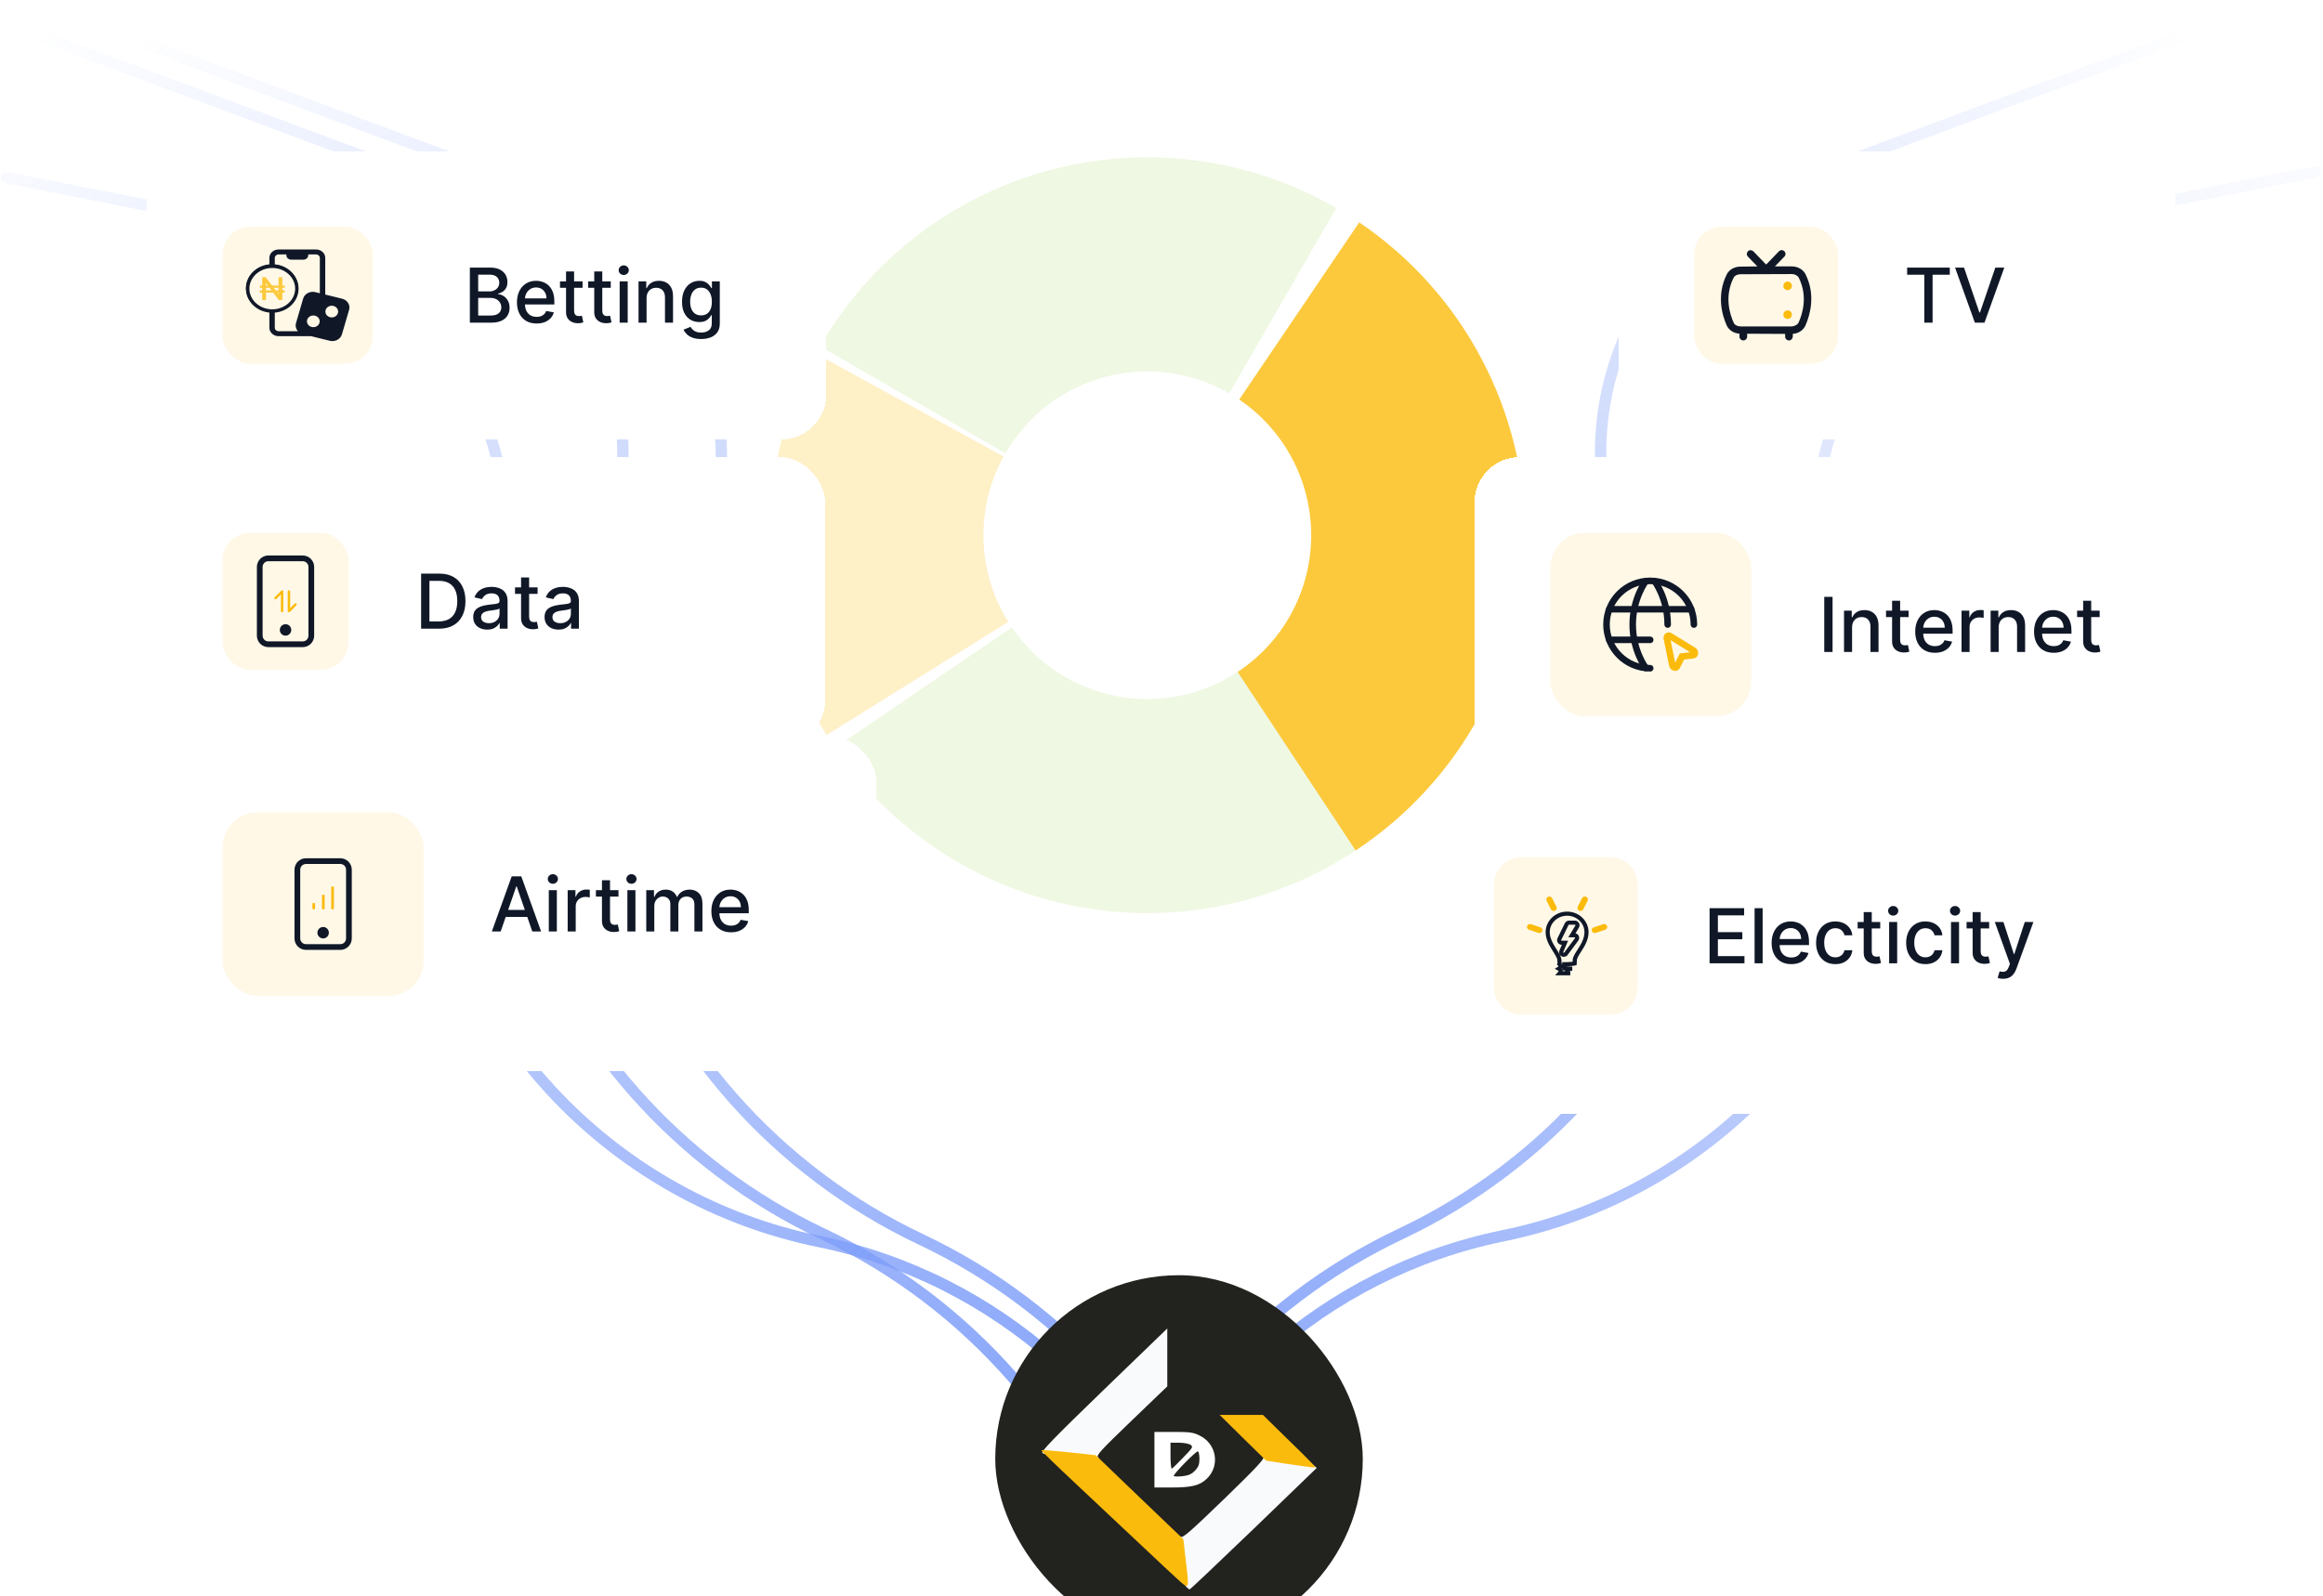 <svg width="678" height="466" viewBox="0 0 678 466" fill="none" xmlns="http://www.w3.org/2000/svg">
<path d="M241.241 214.589C230.888 197.977 225.143 178.908 224.594 159.342C224.046 139.775 228.713 120.415 238.118 103.249L292.909 133.267C288.831 140.711 286.807 149.106 287.045 157.591C287.283 166.075 289.774 174.344 294.263 181.548L241.241 214.589Z" fill="#FEF0C7"/>
<path d="M239.33 101.096C246.573 88.551 256.216 77.555 267.708 68.736C279.201 59.918 292.318 53.449 306.31 49.7C320.302 45.951 334.896 44.994 349.258 46.885C363.62 48.776 377.469 53.477 390.014 60.72L358.777 114.825C353.337 111.684 347.331 109.646 341.104 108.826C334.876 108.006 328.547 108.421 322.48 110.046C316.412 111.672 310.724 114.477 305.741 118.301C300.757 122.125 296.576 126.893 293.435 132.333L239.33 101.096Z" fill="#EFF8E2"/>
<path d="M396.933 247.437C384.958 255.588 371.495 261.301 357.312 264.249C343.13 267.198 328.505 267.324 314.274 264.62C300.042 261.917 286.483 256.437 274.369 248.493C262.256 240.549 251.825 230.297 243.674 218.322L295.319 183.167C298.854 188.359 303.377 192.805 308.63 196.25C313.882 199.694 319.762 202.071 325.933 203.243C332.105 204.415 338.446 204.361 344.596 203.082C350.746 201.804 356.585 199.326 361.777 195.792L396.933 247.437Z" fill="#EFF8E2"/>
<path d="M396.707 64.911C411.721 75.077 423.997 88.787 432.45 104.829C440.902 120.87 445.27 138.748 445.166 156.879C445.063 175.011 440.491 192.837 431.857 208.781C423.222 224.725 410.79 238.294 395.661 248.288L361.225 196.161C367.786 191.827 373.176 185.943 376.921 179.029C380.665 172.115 382.647 164.385 382.692 156.523C382.737 148.66 380.843 140.908 377.178 133.952C373.513 126.996 368.189 121.051 361.679 116.642L396.707 64.911Z" fill="#FCC93D"/>
<path d="M8.494 9.25L127.606 53.734C180.189 73.372 198.697 138.335 164.359 182.737L145.187 207.529C140.269 213.889 138.825 222.273 141.333 229.911L150.937 259.16C165.543 303.643 197.783 340.171 240.106 360.191V360.191C282.821 380.396 315.247 417.408 329.66 462.411L334.16 476.461" stroke="url(#paint0_linear_697_6983)" stroke-width="3.317" stroke-linecap="round"/>
<path d="M37.246 10.908L156.358 55.392C208.94 75.03 227.449 139.993 193.111 184.395L173.939 209.188C169.021 215.547 167.577 223.932 170.085 231.57L179.689 260.819C194.295 305.301 226.535 341.829 268.858 361.849V361.849C311.573 382.055 343.999 419.067 358.412 464.069L362.911 478.119" stroke="url(#paint1_linear_697_6983)" stroke-width="3.317" stroke-linecap="round"/>
<path d="M1.859 51.824L73.776 66.044C104.721 72.162 130.351 93.751 141.64 123.206V123.206C149.553 143.85 149.744 166.658 142.177 187.432L124.776 235.205C123.939 237.503 123.697 239.976 124.071 242.393V242.393C133.366 302.329 179.567 350.278 238.994 362.413V362.413C290.968 373.026 333.671 410.978 349.85 461.497L350.747 464.296" stroke="url(#paint2_linear_697_6983)" stroke-width="3.317" stroke-linecap="round"/>
<path d="M640.473 9.25L521.361 53.734C468.778 73.371 450.27 138.335 484.608 182.737L503.78 207.529C508.698 213.888 510.142 222.273 507.634 229.911L498.03 259.16C483.423 303.642 451.184 340.171 408.861 360.19V360.19C366.146 380.396 333.72 417.408 319.307 462.41L314.807 476.461" stroke="url(#paint3_linear_697_6983)" stroke-width="3.317" stroke-linecap="round"/>
<path d="M675.859 50.165L603.943 64.385C572.998 70.504 547.368 92.092 536.078 121.547V121.547C528.166 142.192 527.975 164.999 535.542 185.773L552.943 233.546C553.78 235.844 554.022 238.317 553.647 240.734V240.734C544.352 300.671 498.151 348.619 438.725 360.754V360.754C386.751 371.368 344.048 409.319 327.868 459.838L326.972 462.638" stroke="url(#paint4_linear_697_6983)" stroke-width="3.317" stroke-linecap="round"/>
<rect x="290.479" y="372.275" width="107.265" height="107.265" rx="53.633" fill="#22221F"/>
<path d="M346.131 463.141C345.615 462.555 345.146 460.617 344.677 456.74C343.786 449.393 343.739 447.95 344.63 448.627C345.193 449.077 347.445 447.094 357.296 437.583C366.538 428.613 369.165 425.818 368.742 425.367C368.133 424.601 367.898 424.601 375.638 425.728C380.564 426.494 382.487 426.945 383.238 427.621L384.317 428.523L365.928 446.283C355.795 456.019 347.398 463.998 347.21 463.998C347.069 463.998 346.6 463.637 346.131 463.141Z" fill="#F9FAFB"/>
<path d="M336.936 426.133V418.02H342.471C347.256 418.02 348.288 418.155 350.071 419.056C355.091 421.445 356.17 427.891 352.229 431.678C350.165 433.661 347.866 434.247 341.909 434.247H336.936V426.133ZM348.804 429.289C349.79 428.252 350.071 427.486 350.071 425.908C350.071 424.826 349.883 423.834 349.649 423.699C349.227 423.429 342.565 430.19 342.565 430.866C342.565 431.047 343.691 431.092 345.052 430.956C346.975 430.731 347.772 430.37 348.804 429.289ZM345.333 425.502C348.148 422.617 348.288 422.347 347.491 421.806C347.022 421.445 345.474 421.175 344.113 421.175H341.627V425.051C341.627 427.17 341.815 428.838 342.002 428.748C342.19 428.703 343.691 427.215 345.333 425.502Z" fill="white"/>
<path d="M310.432 425.367C307.336 425.006 304.521 424.465 304.239 424.195C303.77 423.744 307.57 419.823 322.16 405.714L340.69 387.818V396.248V404.722L330.275 414.729C321.268 423.384 319.955 424.826 320.471 425.412C321.034 426.043 320.799 426.133 318.594 426.088C317.187 426.043 313.528 425.728 310.432 425.367Z" fill="#F9FAFB"/>
<path d="M344.442 461.698C343.269 460.662 338.109 455.839 332.948 450.97C327.788 446.102 319.11 437.943 313.621 432.805C308.179 427.711 303.77 423.429 303.91 423.339C304.004 423.248 307.616 423.519 311.932 423.97L319.813 424.826L332.573 437.087L345.38 449.348L346.084 455.568C347.116 463.907 347.069 463.997 344.442 461.698Z" fill="#FBBB0C"/>
<path d="M375.638 427.35L369.54 426.404L362.738 419.733L355.982 413.061H362.315H368.601L375.169 419.507C378.828 423.023 382.253 426.449 382.909 427.17L383.988 428.387L382.862 428.342C382.253 428.297 379.016 427.846 375.638 427.35Z" fill="#FBBB0C"/>
<g style="mix-blend-mode:hard-light">
<g filter="url(#filter0_d_697_6983)">
<rect x="42.859" y="38.554" width="198.344" height="84.233" rx="13.27" fill="white" shape-rendering="crispEdges"/>
<rect x="64.976" y="60.671" width="43.828" height="40" rx="8" fill="#FFF8E7"/>
<path d="M101.599 82.907C101.211 82.292 100.586 81.852 99.837 81.668L94.931 80.463V69.759C94.931 68.401 93.725 67.296 92.243 67.296H89.181H89.179H84.373H84.371H81.31C79.828 67.296 78.622 68.401 78.622 69.759V71.642C74.789 72.006 71.79 74.983 71.79 78.59C71.79 82.197 74.789 85.174 78.622 85.538V90.145C78.622 91.504 79.828 92.609 81.31 92.609H90.764L96.244 93.954C96.494 94.016 96.748 94.046 97 94.046C97.503 94.046 97.999 93.925 98.447 93.688C99.118 93.333 99.598 92.76 99.799 92.073L101.889 84.925C102.089 84.239 101.986 83.522 101.599 82.907ZM97.761 86.906C96.872 87.376 95.735 87.097 95.221 86.282C94.708 85.466 95.013 84.424 95.902 83.954C96.791 83.483 97.929 83.762 98.442 84.577C98.956 85.393 98.651 86.435 97.761 86.906ZM92.378 89.754C91.489 90.225 90.351 89.945 89.838 89.13C89.324 88.315 89.629 87.273 90.518 86.802C91.408 86.331 92.545 86.611 93.059 87.426C93.572 88.241 93.267 89.283 92.378 89.754ZM77.334 80.622C77.153 80.258 77.329 79.828 77.726 79.663C78.039 79.532 78.397 79.604 78.622 79.818C78.683 79.876 78.735 79.945 78.774 80.022C78.875 80.226 79.132 80.362 79.412 80.362C79.789 80.362 80.096 80.128 80.096 79.839C80.096 79.457 79.35 79.317 79.266 79.302C79.036 79.262 78.82 79.205 78.622 79.132C77.709 78.797 77.149 78.137 77.149 77.342C77.149 76.496 77.762 75.773 78.622 75.493V75.017C78.622 74.618 78.976 74.293 79.412 74.293C79.849 74.293 80.203 74.618 80.203 75.017V75.493C80.771 75.677 81.242 76.056 81.492 76.559C81.672 76.923 81.497 77.352 81.099 77.518C80.786 77.649 80.428 77.577 80.203 77.362C80.142 77.304 80.091 77.236 80.052 77.159C79.951 76.955 79.694 76.819 79.412 76.819C79.036 76.819 78.73 77.053 78.73 77.342C78.73 77.723 79.475 77.864 79.56 77.879C79.789 77.919 80.004 77.975 80.203 78.049C81.116 78.383 81.677 79.044 81.677 79.839C81.677 80.684 81.063 81.408 80.203 81.688V82.163C80.203 82.563 79.85 82.888 79.412 82.888C78.975 82.888 78.622 82.563 78.622 82.163V81.688C78.054 81.503 77.583 81.125 77.334 80.622ZM80.203 90.146V85.538C84.036 85.175 87.035 82.198 87.035 78.591C87.035 74.983 84.036 72.006 80.203 71.643V69.76C80.203 69.201 80.7 68.746 81.31 68.746H83.583V68.971C83.583 69.691 84.221 70.275 85.006 70.275H88.546C89.331 70.275 89.969 69.691 89.969 68.971V68.746H92.242C92.853 68.746 93.349 69.201 93.349 69.76V80.076L92.035 79.753C91.286 79.57 90.504 79.664 89.833 80.019C89.162 80.374 88.681 80.947 88.48 81.634L86.391 88.782C86.19 89.468 86.293 90.185 86.68 90.8C86.761 90.928 86.852 91.049 86.953 91.16H81.309C80.699 91.16 80.203 90.705 80.203 90.146Z" fill="#101828"/>
<path d="M79.467 72.205C83.473 72.205 86.644 75.17 86.644 78.737C86.644 82.303 83.473 85.268 79.467 85.268C75.461 85.268 72.29 82.303 72.29 78.737C72.29 75.17 75.461 72.205 79.467 72.205Z" fill="#FFF8E7" stroke="#101828"/>
<path d="M83.094 77.838V78.489H75.84V77.838H83.094ZM83.094 79.245V79.896H75.84V79.245H83.094ZM82.408 75.402V82.072H81.394L77.693 77.18H77.629V82.072H76.526V75.402H77.547L81.249 80.3H81.316V75.402H82.408Z" fill="#FCC93D"/>
<path d="M137.137 88.671V72.586H143.027C144.169 72.586 145.114 72.775 145.863 73.152C146.611 73.523 147.172 74.029 147.543 74.668C147.915 75.301 148.101 76.016 148.101 76.812C148.101 77.482 147.978 78.047 147.732 78.508C147.486 78.963 147.156 79.33 146.742 79.608C146.334 79.88 145.884 80.079 145.391 80.204V80.362C145.926 80.388 146.447 80.561 146.954 80.88C147.468 81.194 147.892 81.642 148.227 82.223C148.562 82.804 148.729 83.511 148.729 84.343C148.729 85.165 148.536 85.904 148.148 86.558C147.766 87.207 147.174 87.723 146.373 88.105C145.572 88.482 144.549 88.671 143.302 88.671H137.137ZM139.564 86.59H143.067C144.229 86.59 145.062 86.365 145.564 85.914C146.067 85.464 146.318 84.901 146.318 84.226C146.318 83.718 146.19 83.252 145.933 82.828C145.677 82.403 145.31 82.066 144.834 81.814C144.363 81.563 143.802 81.438 143.153 81.438H139.564V86.59ZM139.564 79.545H142.815C143.36 79.545 143.85 79.44 144.284 79.231C144.724 79.021 145.072 78.728 145.329 78.351C145.59 77.969 145.721 77.518 145.721 77C145.721 76.335 145.488 75.778 145.022 75.327C144.556 74.877 143.842 74.652 142.878 74.652H139.564V79.545ZM156.619 88.914C155.43 88.914 154.406 88.66 153.548 88.153C152.694 87.639 152.035 86.919 151.569 85.993C151.108 85.061 150.877 83.969 150.877 82.718C150.877 81.482 151.108 80.393 151.569 79.451C152.035 78.508 152.684 77.772 153.516 77.243C154.354 76.715 155.333 76.45 156.454 76.45C157.134 76.45 157.794 76.563 158.433 76.788C159.072 77.013 159.645 77.367 160.153 77.848C160.661 78.33 161.061 78.956 161.354 79.725C161.648 80.49 161.794 81.419 161.794 82.513V83.346H152.205V81.587H159.493C159.493 80.969 159.367 80.422 159.116 79.945C158.865 79.463 158.511 79.084 158.056 78.806C157.606 78.529 157.077 78.39 156.469 78.39C155.81 78.39 155.234 78.552 154.742 78.877C154.255 79.197 153.878 79.615 153.611 80.134C153.349 80.647 153.218 81.204 153.218 81.807V83.181C153.218 83.987 153.359 84.673 153.642 85.239C153.93 85.804 154.33 86.236 154.844 86.535C155.357 86.828 155.956 86.975 156.642 86.975C157.087 86.975 157.493 86.912 157.86 86.786C158.226 86.655 158.543 86.461 158.81 86.205C159.077 85.948 159.281 85.632 159.422 85.254L161.645 85.655C161.467 86.309 161.148 86.883 160.687 87.375C160.231 87.862 159.658 88.242 158.967 88.514C158.281 88.781 157.498 88.914 156.619 88.914ZM170.031 76.607V78.492H163.442V76.607H170.031ZM165.209 73.717H167.557V85.129C167.557 85.584 167.625 85.927 167.761 86.158C167.897 86.383 168.073 86.537 168.287 86.621C168.507 86.7 168.746 86.739 169.002 86.739C169.191 86.739 169.356 86.726 169.497 86.7C169.638 86.673 169.748 86.653 169.827 86.637L170.251 88.577C170.115 88.629 169.921 88.681 169.67 88.734C169.418 88.791 169.104 88.823 168.727 88.828C168.109 88.838 167.534 88.728 166.999 88.498C166.465 88.268 166.033 87.912 165.704 87.43C165.374 86.948 165.209 86.344 165.209 85.616V73.717ZM178.26 76.607V78.492H171.671V76.607H178.26ZM173.438 73.717H175.786V85.129C175.786 85.584 175.854 85.927 175.99 86.158C176.126 86.383 176.302 86.537 176.516 86.621C176.736 86.7 176.975 86.739 177.231 86.739C177.42 86.739 177.584 86.726 177.726 86.7C177.867 86.673 177.977 86.653 178.056 86.637L178.48 88.577C178.344 88.629 178.15 88.681 177.899 88.734C177.647 88.791 177.333 88.823 176.956 88.828C176.338 88.838 175.762 88.728 175.228 88.498C174.694 88.268 174.262 87.912 173.932 87.43C173.603 86.948 173.438 86.344 173.438 85.616V73.717ZM180.858 88.671V76.607H183.206V88.671H180.858ZM182.044 74.746C181.635 74.746 181.284 74.61 180.991 74.338C180.703 74.06 180.559 73.73 180.559 73.348C180.559 72.96 180.703 72.631 180.991 72.358C181.284 72.081 181.635 71.942 182.044 71.942C182.452 71.942 182.8 72.081 183.088 72.358C183.381 72.631 183.528 72.96 183.528 73.348C183.528 73.73 183.381 74.06 183.088 74.338C182.8 74.61 182.452 74.746 182.044 74.746ZM188.713 81.508V88.671H186.365V76.607H188.619V78.571H188.768C189.046 77.932 189.48 77.419 190.072 77.031C190.669 76.644 191.42 76.45 192.326 76.45C193.148 76.45 193.868 76.623 194.486 76.969C195.104 77.309 195.583 77.817 195.923 78.492C196.264 79.168 196.434 80.003 196.434 80.998V88.671H194.085V81.28C194.085 80.406 193.858 79.723 193.402 79.231C192.947 78.733 192.321 78.484 191.525 78.484C190.981 78.484 190.496 78.602 190.072 78.838C189.653 79.073 189.321 79.419 189.075 79.875C188.834 80.325 188.713 80.869 188.713 81.508ZM204.641 93.446C203.683 93.446 202.858 93.32 202.167 93.069C201.481 92.818 200.921 92.485 200.486 92.072C200.052 91.658 199.727 91.205 199.512 90.713L201.531 89.88C201.672 90.111 201.861 90.354 202.096 90.611C202.337 90.873 202.662 91.095 203.07 91.278C203.484 91.462 204.015 91.553 204.665 91.553C205.555 91.553 206.29 91.336 206.872 90.901C207.453 90.472 207.743 89.786 207.743 88.844V86.472H207.594C207.453 86.728 207.249 87.014 206.982 87.328C206.72 87.642 206.358 87.914 205.898 88.145C205.437 88.375 204.837 88.49 204.099 88.49C203.146 88.49 202.288 88.268 201.523 87.823C200.764 87.372 200.162 86.71 199.717 85.836C199.277 84.956 199.057 83.875 199.057 82.592C199.057 81.309 199.274 80.21 199.709 79.293C200.149 78.377 200.751 77.675 201.515 77.189C202.28 76.696 203.146 76.45 204.115 76.45C204.864 76.45 205.468 76.576 205.929 76.827C206.39 77.073 206.749 77.361 207.005 77.691C207.267 78.021 207.468 78.312 207.61 78.563H207.783V76.607H210.084V88.938C210.084 89.975 209.843 90.826 209.361 91.49C208.88 92.155 208.228 92.648 207.406 92.967C206.589 93.286 205.667 93.446 204.641 93.446ZM204.618 86.543C205.293 86.543 205.864 86.385 206.33 86.071C206.801 85.752 207.157 85.296 207.398 84.705C207.644 84.108 207.767 83.393 207.767 82.561C207.767 81.749 207.646 81.034 207.406 80.416C207.165 79.799 206.811 79.317 206.345 78.971C205.879 78.621 205.303 78.445 204.618 78.445C203.911 78.445 203.322 78.628 202.85 78.995C202.379 79.356 202.023 79.848 201.782 80.472C201.547 81.094 201.429 81.791 201.429 82.561C201.429 83.351 201.549 84.045 201.79 84.642C202.031 85.239 202.387 85.705 202.858 86.04C203.335 86.375 203.921 86.543 204.618 86.543Z" fill="#101828"/>
</g>
<g filter="url(#filter1_d_697_6983)">
<rect x="42.859" y="126.787" width="198" height="84.233" rx="13.27" fill="white" shape-rendering="crispEdges"/>
<rect x="64.976" y="148.904" width="36.719" height="40" rx="8" fill="#FFF8E7"/>
<path d="M88.351 157.2C88.795 157.2 89.22 157.376 89.534 157.69C89.847 158.003 90.023 158.429 90.023 158.872V178.935C90.023 179.379 89.847 179.804 89.534 180.117C89.22 180.431 88.795 180.607 88.351 180.607H78.32C77.876 180.607 77.451 180.431 77.138 180.117C76.824 179.804 76.648 179.379 76.648 178.935V158.872C76.648 158.429 76.824 158.003 77.138 157.69C77.451 157.376 77.876 157.2 78.32 157.2H88.351ZM78.32 155.528C77.433 155.528 76.582 155.88 75.955 156.507C75.328 157.135 74.976 157.985 74.976 158.872V178.935C74.976 179.822 75.328 180.672 75.955 181.3C76.582 181.927 77.433 182.279 78.32 182.279H88.351C89.238 182.279 90.089 181.927 90.716 181.3C91.343 180.672 91.695 179.822 91.695 178.935V158.872C91.695 157.985 91.343 157.135 90.716 156.507C90.089 155.88 89.238 155.528 88.351 155.528H78.32Z" fill="#101828"/>
<path d="M83.335 178.935C83.779 178.935 84.204 178.759 84.518 178.445C84.831 178.132 85.007 177.707 85.007 177.263C85.007 176.82 84.831 176.395 84.518 176.081C84.204 175.767 83.779 175.591 83.335 175.591C82.892 175.591 82.467 175.767 82.153 176.081C81.84 176.395 81.664 176.82 81.664 177.263C81.664 177.707 81.84 178.132 82.153 178.445C82.467 178.759 82.892 178.935 83.335 178.935Z" fill="#101828"/>
<path d="M84.336 166.056V171.751L86.253 169.833" stroke="#FBBB0C" stroke-width="0.7" stroke-linecap="round" stroke-linejoin="round"/>
<path d="M82.335 171.751V166.056L80.418 167.974" stroke="#FBBB0C" stroke-width="0.7" stroke-linecap="round" stroke-linejoin="round"/>
<path d="M128.116 176.904H122.909V160.819H128.281C129.857 160.819 131.211 161.141 132.342 161.785C133.473 162.424 134.339 163.343 134.941 164.542C135.549 165.735 135.852 167.167 135.852 168.838C135.852 170.513 135.546 171.953 134.933 173.157C134.326 174.362 133.446 175.288 132.294 175.938C131.143 176.582 129.75 176.904 128.116 176.904ZM125.336 174.783H127.983C129.208 174.783 130.226 174.553 131.038 174.092C131.849 173.626 132.457 172.953 132.86 172.073C133.263 171.189 133.465 170.11 133.465 168.838C133.465 167.576 133.263 166.505 132.86 165.625C132.462 164.746 131.868 164.078 131.077 163.623C130.286 163.167 129.305 162.939 128.132 162.939H125.336V174.783ZM142.192 177.171C141.428 177.171 140.737 177.029 140.119 176.746C139.501 176.459 139.011 176.042 138.65 175.498C138.294 174.953 138.116 174.286 138.116 173.495C138.116 172.814 138.247 172.254 138.509 171.814C138.771 171.374 139.124 171.026 139.569 170.77C140.014 170.513 140.512 170.319 141.061 170.189C141.611 170.058 142.171 169.958 142.742 169.89C143.465 169.806 144.051 169.738 144.501 169.686C144.952 169.628 145.279 169.537 145.483 169.411C145.687 169.285 145.789 169.081 145.789 168.798V168.743C145.789 168.057 145.596 167.526 145.208 167.149C144.826 166.772 144.255 166.584 143.496 166.584C142.705 166.584 142.082 166.759 141.627 167.11C141.177 167.455 140.865 167.84 140.692 168.264L138.485 167.762C138.747 167.029 139.129 166.437 139.632 165.987C140.14 165.531 140.724 165.201 141.383 164.997C142.043 164.788 142.737 164.683 143.465 164.683C143.946 164.683 144.457 164.741 144.996 164.856C145.541 164.966 146.049 165.17 146.52 165.468C146.996 165.767 147.386 166.194 147.69 166.749C147.994 167.298 148.146 168.013 148.146 168.893V176.904H145.852V175.254H145.758C145.606 175.558 145.378 175.856 145.075 176.15C144.771 176.443 144.381 176.686 143.904 176.88C143.428 177.074 142.857 177.171 142.192 177.171ZM142.703 175.286C143.352 175.286 143.907 175.157 144.368 174.901C144.834 174.644 145.187 174.309 145.428 173.896C145.674 173.477 145.797 173.029 145.797 172.553V170.997C145.713 171.081 145.551 171.16 145.31 171.233C145.075 171.301 144.805 171.361 144.501 171.414C144.198 171.461 143.902 171.505 143.614 171.547C143.326 171.584 143.085 171.615 142.891 171.641C142.436 171.699 142.019 171.796 141.643 171.932C141.271 172.068 140.972 172.265 140.747 172.521C140.527 172.772 140.417 173.108 140.417 173.526C140.417 174.108 140.632 174.547 141.061 174.846C141.491 175.139 142.038 175.286 142.703 175.286ZM156.905 164.84V166.725H150.315V164.84H156.905ZM152.082 161.95H154.431V173.361C154.431 173.817 154.499 174.16 154.635 174.39C154.771 174.615 154.946 174.77 155.161 174.854C155.381 174.932 155.619 174.972 155.876 174.972C156.064 174.972 156.229 174.958 156.37 174.932C156.512 174.906 156.622 174.885 156.7 174.869L157.124 176.809C156.988 176.862 156.795 176.914 156.543 176.966C156.292 177.024 155.978 177.055 155.601 177.061C154.983 177.071 154.407 176.961 153.873 176.731C153.339 176.5 152.907 176.144 152.577 175.663C152.247 175.181 152.082 174.576 152.082 173.848V161.95ZM163.013 177.171C162.248 177.171 161.557 177.029 160.939 176.746C160.322 176.459 159.832 176.042 159.471 175.498C159.115 174.953 158.937 174.286 158.937 173.495C158.937 172.814 159.068 172.254 159.329 171.814C159.591 171.374 159.945 171.026 160.39 170.77C160.835 170.513 161.332 170.319 161.882 170.189C162.432 170.058 162.992 169.958 163.563 169.89C164.285 169.806 164.872 169.738 165.322 169.686C165.772 169.628 166.099 169.537 166.304 169.411C166.508 169.285 166.61 169.081 166.61 168.798V168.743C166.61 168.057 166.416 167.526 166.029 167.149C165.647 166.772 165.076 166.584 164.317 166.584C163.526 166.584 162.903 166.759 162.447 167.11C161.997 167.455 161.686 167.84 161.513 168.264L159.306 167.762C159.568 167.029 159.95 166.437 160.453 165.987C160.96 165.531 161.544 165.201 162.204 164.997C162.864 164.788 163.557 164.683 164.285 164.683C164.767 164.683 165.277 164.741 165.817 164.856C166.361 164.966 166.869 165.17 167.34 165.468C167.817 165.767 168.207 166.194 168.511 166.749C168.814 167.298 168.966 168.013 168.966 168.893V176.904H166.673V175.254H166.579C166.427 175.558 166.199 175.856 165.895 176.15C165.592 176.443 165.201 176.686 164.725 176.88C164.249 177.074 163.678 177.171 163.013 177.171ZM163.523 175.286C164.173 175.286 164.728 175.157 165.188 174.901C165.654 174.644 166.008 174.309 166.249 173.896C166.495 173.477 166.618 173.029 166.618 172.553V170.997C166.534 171.081 166.372 171.16 166.131 171.233C165.895 171.301 165.626 171.361 165.322 171.414C165.018 171.461 164.722 171.505 164.434 171.547C164.146 171.584 163.906 171.615 163.712 171.641C163.256 171.699 162.84 171.796 162.463 171.932C162.091 172.068 161.793 172.265 161.568 172.521C161.348 172.772 161.238 173.108 161.238 173.526C161.238 174.108 161.453 174.547 161.882 174.846C162.311 175.139 162.858 175.286 163.523 175.286Z" fill="#101828"/>
</g>
<g filter="url(#filter2_d_697_6983)">
<rect x="42.859" y="215.021" width="213" height="97.807" rx="13.27" fill="white" shape-rendering="crispEdges"/>
<rect x="64.976" y="237.137" width="58.676" height="53.574" rx="10.204" fill="#FFF8E7"/>
<rect x="73.314" y="243.924" width="42" height="40" rx="8" fill="#FFF8E7"/>
<path d="M99.33 252.221C99.773 252.221 100.198 252.397 100.512 252.71C100.825 253.024 101.001 253.449 101.001 253.892V273.956C101.001 274.399 100.825 274.824 100.512 275.138C100.198 275.451 99.773 275.628 99.33 275.628H89.298C88.855 275.628 88.429 275.451 88.116 275.138C87.802 274.824 87.626 274.399 87.626 273.956V253.892C87.626 253.449 87.802 253.024 88.116 252.71C88.429 252.397 88.855 252.221 89.298 252.221H99.33ZM89.298 250.549C88.411 250.549 87.561 250.901 86.933 251.528C86.306 252.155 85.954 253.006 85.954 253.892V273.956C85.954 274.842 86.306 275.693 86.933 276.32C87.561 276.947 88.411 277.299 89.298 277.299H99.33C100.216 277.299 101.067 276.947 101.694 276.32C102.321 275.693 102.673 274.842 102.673 273.956V253.892C102.673 253.006 102.321 252.155 101.694 251.528C101.067 250.901 100.216 250.549 99.33 250.549H89.298Z" fill="#101828"/>
<path d="M94.314 273.956C94.757 273.956 95.183 273.78 95.496 273.466C95.81 273.152 95.986 272.727 95.986 272.284C95.986 271.84 95.81 271.415 95.496 271.102C95.183 270.788 94.757 270.612 94.314 270.612C93.87 270.612 93.445 270.788 93.132 271.102C92.818 271.415 92.642 271.84 92.642 272.284C92.642 272.727 92.818 273.152 93.132 273.466C93.445 273.78 93.87 273.956 94.314 273.956Z" fill="#101828"/>
<path d="M91.565 265.503C91.456 265.503 91.364 265.465 91.288 265.389C91.212 265.314 91.174 265.222 91.174 265.113V263.962C91.174 263.854 91.212 263.761 91.288 263.686C91.364 263.609 91.456 263.571 91.565 263.571C91.674 263.571 91.766 263.609 91.841 263.685C91.917 263.761 91.955 263.853 91.955 263.962V265.113C91.955 265.221 91.917 265.314 91.841 265.39C91.765 265.466 91.673 265.503 91.565 265.503ZM94.369 265.503C94.261 265.503 94.169 265.465 94.093 265.389C94.017 265.313 93.979 265.221 93.979 265.113V261.547C93.979 261.438 94.017 261.346 94.093 261.271C94.169 261.195 94.261 261.157 94.369 261.157C94.478 261.157 94.57 261.195 94.646 261.271C94.721 261.347 94.759 261.439 94.759 261.547V265.113C94.759 265.221 94.721 265.314 94.645 265.39C94.57 265.465 94.478 265.503 94.369 265.503ZM97.062 265.503C96.954 265.503 96.862 265.465 96.786 265.389C96.71 265.313 96.672 265.221 96.672 265.113V259.132C96.672 259.024 96.71 258.932 96.786 258.856C96.862 258.78 96.954 258.742 97.062 258.742C97.17 258.742 97.263 258.78 97.339 258.856C97.415 258.932 97.452 259.024 97.452 259.132V265.113C97.452 265.221 97.414 265.314 97.338 265.39C97.263 265.465 97.171 265.503 97.062 265.503Z" fill="#FBBB0C"/>
<path d="M146.128 271.924H143.552L149.341 255.839H152.144L157.933 271.924H155.357L150.809 258.761H150.684L146.128 271.924ZM146.56 265.625H154.917V267.667H146.56V265.625ZM160.175 271.924V259.861H162.523V271.924H160.175ZM161.361 257.999C160.952 257.999 160.602 257.863 160.308 257.591C160.02 257.313 159.876 256.983 159.876 256.601C159.876 256.214 160.02 255.884 160.308 255.612C160.602 255.334 160.952 255.195 161.361 255.195C161.769 255.195 162.117 255.334 162.405 255.612C162.699 255.884 162.845 256.214 162.845 256.601C162.845 256.983 162.699 257.313 162.405 257.591C162.117 257.863 161.769 257.999 161.361 257.999ZM165.682 271.924V259.861H167.952V261.777H168.078C168.298 261.128 168.685 260.617 169.24 260.245C169.801 259.868 170.434 259.68 171.141 259.68C171.288 259.68 171.46 259.685 171.659 259.696C171.863 259.706 172.023 259.719 172.138 259.735V261.981C172.044 261.955 171.877 261.926 171.636 261.895C171.395 261.858 171.154 261.84 170.913 261.84C170.358 261.84 169.863 261.958 169.429 262.193C168.999 262.424 168.659 262.746 168.408 263.159C168.156 263.568 168.031 264.034 168.031 264.557V271.924H165.682ZM180.514 259.861V261.745H173.925V259.861H180.514ZM175.692 256.97H178.041V268.382C178.041 268.838 178.109 269.18 178.245 269.411C178.381 269.636 178.556 269.79 178.771 269.874C178.991 269.953 179.229 269.992 179.486 269.992C179.674 269.992 179.839 269.979 179.98 269.953C180.122 269.927 180.232 269.906 180.31 269.89L180.734 271.83C180.598 271.882 180.405 271.935 180.153 271.987C179.902 272.044 179.588 272.076 179.211 272.081C178.593 272.092 178.017 271.982 177.483 271.751C176.949 271.521 176.517 271.165 176.187 270.683C175.857 270.201 175.692 269.597 175.692 268.869V256.97ZM183.112 271.924V259.861H185.46V271.924H183.112ZM184.298 257.999C183.89 257.999 183.539 257.863 183.246 257.591C182.958 257.313 182.814 256.983 182.814 256.601C182.814 256.214 182.958 255.884 183.246 255.612C183.539 255.334 183.89 255.195 184.298 255.195C184.706 255.195 185.055 255.334 185.343 255.612C185.636 255.884 185.782 256.214 185.782 256.601C185.782 256.983 185.636 257.313 185.343 257.591C185.055 257.863 184.706 257.999 184.298 257.999ZM188.62 271.924V259.861H190.874V261.824H191.023C191.274 261.159 191.685 260.641 192.256 260.269C192.827 259.892 193.51 259.703 194.306 259.703C195.112 259.703 195.788 259.892 196.332 260.269C196.882 260.646 197.288 261.164 197.55 261.824H197.675C197.963 261.18 198.421 260.667 199.05 260.285C199.678 259.897 200.427 259.703 201.296 259.703C202.39 259.703 203.283 260.046 203.974 260.732C204.67 261.418 205.019 262.452 205.019 263.835V271.924H202.67V264.054C202.67 263.238 202.448 262.646 202.003 262.28C201.558 261.913 201.026 261.73 200.408 261.73C199.644 261.73 199.05 261.965 198.626 262.437C198.201 262.903 197.989 263.502 197.989 264.235V271.924H195.649V263.905C195.649 263.251 195.445 262.725 195.036 262.327C194.628 261.929 194.096 261.73 193.442 261.73C192.997 261.73 192.586 261.848 192.209 262.083C191.837 262.314 191.536 262.636 191.306 263.049C191.081 263.463 190.968 263.942 190.968 264.486V271.924H188.62ZM213.365 272.168C212.177 272.168 211.153 271.914 210.294 271.406C209.441 270.893 208.781 270.173 208.315 269.246C207.854 268.314 207.624 267.222 207.624 265.971C207.624 264.735 207.854 263.646 208.315 262.704C208.781 261.761 209.43 261.026 210.263 260.497C211.101 259.968 212.08 259.703 213.2 259.703C213.881 259.703 214.541 259.816 215.18 260.041C215.818 260.266 216.392 260.62 216.899 261.101C217.407 261.583 217.808 262.209 218.101 262.979C218.394 263.743 218.541 264.672 218.541 265.767V266.599H208.951V264.84H216.24C216.24 264.222 216.114 263.675 215.863 263.198C215.611 262.717 215.258 262.337 214.803 262.06C214.352 261.782 213.823 261.643 213.216 261.643C212.556 261.643 211.98 261.806 211.488 262.13C211.001 262.45 210.624 262.869 210.357 263.387C210.095 263.9 209.965 264.458 209.965 265.06V266.434C209.965 267.241 210.106 267.926 210.389 268.492C210.677 269.057 211.077 269.489 211.59 269.788C212.103 270.081 212.703 270.228 213.389 270.228C213.834 270.228 214.24 270.165 214.606 270.039C214.973 269.908 215.289 269.715 215.556 269.458C215.824 269.201 216.028 268.885 216.169 268.508L218.392 268.908C218.214 269.563 217.894 270.136 217.434 270.628C216.978 271.115 216.405 271.495 215.714 271.767C215.028 272.034 214.245 272.168 213.365 272.168Z" fill="#101828"/>
</g>
<g filter="url(#filter3_d_697_6983)">
<rect x="472.348" y="38.554" width="162.556" height="84.233" rx="13.27" fill="white" shape-rendering="crispEdges"/>
<rect x="494.464" y="60.671" width="42" height="40" rx="8" fill="#FFF8E7"/>
<path d="M526.949 74.479C526.222 73.134 524.71 72.24 522.971 72.24H518.031L520.792 69.388C521.238 68.941 521.238 68.268 520.792 67.822C520.345 67.375 519.672 67.375 519.225 67.822L515.474 71.707L511.723 67.822C511.276 67.429 510.603 67.375 510.156 67.822C509.764 68.268 509.71 68.941 510.156 69.388L512.912 72.246L507.971 72.3C506.233 72.3 504.667 73.193 503.994 74.538C500.915 80.696 502.648 86.578 503.994 89.544C504.624 90.857 506.039 91.772 507.691 91.885V92.736C507.691 93.349 508.197 93.855 508.811 93.855C509.424 93.855 509.93 93.349 509.93 92.736V91.896L521.018 91.95V92.736C521.018 93.349 521.524 93.855 522.137 93.855C522.751 93.855 523.203 93.349 523.257 92.736V91.939C524.855 91.831 526.271 90.954 526.954 89.485C528.24 86.519 530.027 80.642 526.949 74.479ZM524.936 88.645C524.656 89.259 523.687 89.765 522.788 89.765H508.025C507.132 89.765 506.287 89.372 506.007 88.699C504.834 86.121 503.262 80.97 505.953 75.599C506.287 74.926 507.072 74.533 507.971 74.533L522.977 74.479C523.87 74.479 524.656 74.926 524.995 75.545C527.675 80.922 526.109 86.073 524.936 88.645Z" fill="#101828"/>
<path d="M521.744 79.173C522.434 79.173 522.993 78.614 522.993 77.924C522.993 77.234 522.434 76.675 521.744 76.675C521.054 76.675 520.495 77.234 520.495 77.924C520.495 78.614 521.054 79.173 521.744 79.173Z" fill="#FBBB0C"/>
<path d="M521.744 87.574C522.434 87.574 522.993 87.015 522.993 86.326C522.993 85.636 522.434 85.077 521.744 85.077C521.054 85.077 520.495 85.636 520.495 86.326C520.495 87.015 521.054 87.574 521.744 87.574Z" fill="#FBBB0C"/>
<path d="M556.625 74.675V72.586H569.074V74.675H564.055V88.671H561.636V74.675H556.625ZM573.23 72.586L577.707 85.686H577.888L582.364 72.586H584.988L579.199 88.671H576.395L570.607 72.586H573.23Z" fill="#101828"/>
</g>
<g filter="url(#filter4_d_697_6983)">
<rect x="430.326" y="126.787" width="204.578" height="97.313" rx="13.27" fill="white" shape-rendering="crispEdges"/>
<rect x="452.443" y="148.904" width="58.676" height="53.574" rx="10.204" fill="#FFF8E7"/>
<path d="M494.387 175.69C494.387 168.646 488.677 162.935 481.632 162.935C474.587 162.935 468.876 168.646 468.876 175.69C468.876 182.735 474.587 188.446 481.632 188.446" stroke="#101828" stroke-width="1.913" stroke-linecap="round" stroke-linejoin="round"/>
<path d="M482.907 162.999C482.907 162.999 486.734 168.037 486.734 175.69M480.356 188.382C480.356 188.382 476.529 183.344 476.529 175.69C476.529 168.037 480.356 162.999 480.356 162.999M469.68 180.155H481.632M469.68 171.226H493.584" stroke="#101828" stroke-width="1.913" stroke-linecap="round" stroke-linejoin="round"/>
<path d="M494.234 183.238C494.864 183.625 494.824 184.568 494.176 184.642L490.902 185.013L489.434 187.962C489.143 188.548 488.244 188.261 488.094 187.536L486.494 179.735C486.367 179.123 486.918 178.738 487.45 179.065L494.234 183.238Z" stroke="#FBBB0C" stroke-width="1.913"/>
<path d="M534.859 167.606V183.69H532.432V167.606H534.859ZM540.553 176.528V183.69H538.204V171.627H540.459V173.59H540.608C540.885 172.952 541.32 172.438 541.911 172.051C542.508 171.664 543.26 171.47 544.166 171.47C544.988 171.47 545.708 171.643 546.325 171.988C546.943 172.329 547.422 172.836 547.763 173.512C548.103 174.187 548.273 175.022 548.273 176.017V183.69H545.925V176.3C545.925 175.426 545.697 174.742 545.242 174.25C544.786 173.753 544.16 173.504 543.364 173.504C542.82 173.504 542.336 173.622 541.911 173.857C541.493 174.093 541.16 174.439 540.914 174.894C540.673 175.344 540.553 175.889 540.553 176.528ZM557.054 171.627V173.512H550.464V171.627H557.054ZM552.231 168.737H554.58V180.148C554.58 180.604 554.648 180.947 554.784 181.177C554.92 181.402 555.096 181.557 555.31 181.641C555.53 181.719 555.768 181.758 556.025 181.758C556.213 181.758 556.378 181.745 556.52 181.719C556.661 181.693 556.771 181.672 556.85 181.656L557.274 183.596C557.138 183.649 556.944 183.701 556.692 183.753C556.441 183.811 556.127 183.842 555.75 183.848C555.132 183.858 554.556 183.748 554.022 183.518C553.488 183.287 553.056 182.931 552.726 182.45C552.396 181.968 552.231 181.363 552.231 180.635V168.737ZM564.721 183.934C563.533 183.934 562.509 183.68 561.65 183.172C560.797 182.659 560.137 181.939 559.671 181.012C559.21 180.08 558.98 178.989 558.98 177.737C558.98 176.502 559.21 175.412 559.671 174.47C560.137 173.528 560.786 172.792 561.619 172.263C562.457 171.734 563.436 171.47 564.556 171.47C565.237 171.47 565.897 171.582 566.535 171.808C567.174 172.033 567.747 172.386 568.255 172.868C568.763 173.35 569.164 173.975 569.457 174.745C569.75 175.509 569.897 176.439 569.897 177.533V178.366H560.307V176.606H567.596C567.596 175.988 567.47 175.441 567.219 174.965C566.967 174.483 566.614 174.103 566.158 173.826C565.708 173.548 565.179 173.41 564.572 173.41C563.912 173.41 563.336 173.572 562.844 173.897C562.357 174.216 561.98 174.635 561.713 175.153C561.451 175.666 561.32 176.224 561.32 176.826V178.201C561.32 179.007 561.462 179.693 561.744 180.258C562.032 180.824 562.433 181.256 562.946 181.554C563.459 181.847 564.059 181.994 564.745 181.994C565.19 181.994 565.595 181.931 565.962 181.806C566.329 181.675 566.645 181.481 566.912 181.224C567.179 180.968 567.384 180.651 567.525 180.274L569.748 180.675C569.57 181.329 569.25 181.902 568.789 182.395C568.334 182.881 567.761 183.261 567.069 183.533C566.383 183.8 565.601 183.934 564.721 183.934ZM572.502 183.69V171.627H574.772V173.543H574.898C575.118 172.894 575.505 172.383 576.06 172.012C576.62 171.635 577.254 171.446 577.961 171.446C578.107 171.446 578.28 171.451 578.479 171.462C578.683 171.472 578.843 171.486 578.958 171.501V173.747C578.864 173.721 578.696 173.692 578.456 173.661C578.215 173.624 577.974 173.606 577.733 173.606C577.178 173.606 576.683 173.724 576.249 173.959C575.819 174.19 575.479 174.512 575.228 174.926C574.976 175.334 574.851 175.8 574.851 176.324V183.69H572.502ZM583.339 176.528V183.69H580.99V171.627H583.244V173.59H583.394C583.671 172.952 584.106 172.438 584.697 172.051C585.294 171.664 586.046 171.47 586.951 171.47C587.773 171.47 588.493 171.643 589.111 171.988C589.729 172.329 590.208 172.836 590.549 173.512C590.889 174.187 591.059 175.022 591.059 176.017V183.69H588.711V176.3C588.711 175.426 588.483 174.742 588.027 174.25C587.572 173.753 586.946 173.504 586.15 173.504C585.606 173.504 585.121 173.622 584.697 173.857C584.279 174.093 583.946 174.439 583.7 174.894C583.459 175.344 583.339 175.889 583.339 176.528ZM599.408 183.934C598.219 183.934 597.196 183.68 596.337 183.172C595.483 182.659 594.824 181.939 594.358 181.012C593.897 180.08 593.667 178.989 593.667 177.737C593.667 176.502 593.897 175.412 594.358 174.47C594.824 173.528 595.473 172.792 596.305 172.263C597.143 171.734 598.122 171.47 599.243 171.47C599.923 171.47 600.583 171.582 601.222 171.808C601.861 172.033 602.434 172.386 602.942 172.868C603.45 173.35 603.85 173.975 604.144 174.745C604.437 175.509 604.583 176.439 604.583 177.533V178.366H594.994V176.606H602.282C602.282 175.988 602.157 175.441 601.905 174.965C601.654 174.483 601.3 174.103 600.845 173.826C600.395 173.548 599.866 173.41 599.258 173.41C598.599 173.41 598.023 173.572 597.531 173.897C597.044 174.216 596.667 174.635 596.4 175.153C596.138 175.666 596.007 176.224 596.007 176.826V178.201C596.007 179.007 596.148 179.693 596.431 180.258C596.719 180.824 597.12 181.256 597.633 181.554C598.146 181.847 598.745 181.994 599.431 181.994C599.876 181.994 600.282 181.931 600.649 181.806C601.015 181.675 601.332 181.481 601.599 181.224C601.866 180.968 602.07 180.651 602.212 180.274L604.434 180.675C604.256 181.329 603.937 181.902 603.476 182.395C603.02 182.881 602.447 183.261 601.756 183.533C601.07 183.8 600.287 183.934 599.408 183.934ZM612.82 171.627V173.512H606.231V171.627H612.82ZM607.998 168.737H610.346V180.148C610.346 180.604 610.414 180.947 610.55 181.177C610.686 181.402 610.862 181.557 611.077 181.641C611.296 181.719 611.535 181.758 611.791 181.758C611.98 181.758 612.145 181.745 612.286 181.719C612.427 181.693 612.537 181.672 612.616 181.656L613.04 183.596C612.904 183.649 612.71 183.701 612.459 183.753C612.208 183.811 611.893 183.842 611.516 183.848C610.899 183.858 610.323 183.748 609.789 183.518C609.254 183.287 608.823 182.931 608.493 182.45C608.163 181.968 607.998 181.363 607.998 180.635V168.737Z" fill="#101828"/>
</g>
<g filter="url(#filter5_d_697_6983)">
<rect x="413.904" y="228.1" width="221" height="97" rx="13.27" fill="white" shape-rendering="crispEdges"/>
<path d="M436.02 258.217C436.02 253.798 439.602 250.217 444.02 250.217H470.02C474.438 250.217 478.02 253.798 478.02 258.217V288.217C478.02 292.635 474.438 296.217 470.02 296.217H444.02C439.602 296.217 436.02 292.635 436.02 288.217V258.217Z" fill="#FFF8E7"/>
<g clip-path="url(#clip0_697_6983)">
<path d="M457.947 269.35C457.662 269.35 457.388 269.509 457.255 269.779L457.255 269.78L455.134 274.125C455.014 274.368 455.035 274.654 455.181 274.876L455.183 274.878C455.329 275.096 455.571 275.217 455.819 275.219H455.823L456.759 275.222L455.707 277.68C455.546 278.055 455.714 278.467 456.049 278.647V278.648C456.168 278.712 456.295 278.74 456.415 278.74C456.643 278.74 456.878 278.637 457.032 278.431H457.033L460.156 274.246C460.332 274.011 460.356 273.696 460.217 273.437V273.435L460.16 273.345C460.014 273.147 459.781 273.033 459.539 273.033L458.789 273.032L460.304 270.501L460.305 270.5C460.431 270.289 460.445 270.034 460.35 269.813L460.303 269.721C460.16 269.483 459.904 269.35 459.644 269.35H457.947ZM455.174 281.163L455.142 280.371C455.135 279.906 454.927 279.409 454.699 278.969C454.457 278.501 454.135 277.992 453.823 277.498C452.825 275.917 451.713 274.128 451.713 272.128C451.713 269.175 454.228 266.728 457.373 266.728H457.385C460.53 266.728 463.046 269.175 463.046 272.128C463.045 274.226 461.919 276.007 460.913 277.576C460.595 278.072 460.277 278.565 460.043 279.013C459.82 279.44 459.623 279.913 459.617 280.371H459.616L459.585 281.163L459.584 281.175V281.264C459.574 281.267 459.564 281.271 459.553 281.273C459.248 281.341 458.818 281.39 458.36 281.424C457.908 281.457 457.453 281.472 457.11 281.48C456.939 281.484 456.795 281.486 456.696 281.487C456.647 281.487 456.608 281.488 456.582 281.488H456.543L456.541 282.688H456.583C456.611 282.688 456.655 282.688 456.71 282.689C456.819 282.691 456.976 282.694 457.164 282.7C457.542 282.711 458.043 282.733 458.54 282.777C458.635 282.785 458.729 282.796 458.822 282.805C458.315 282.859 457.783 282.886 457.378 282.9L457.401 284.1C457.665 284.099 457.98 284.102 458.298 284.117H455.214C455.236 284.093 455.262 284.069 455.284 284.042C455.375 283.926 455.472 283.748 455.472 283.514C455.472 283.12 455.169 282.911 455.089 282.857C455.05 282.832 455.006 282.807 454.963 282.783C454.995 282.763 455.029 282.746 455.056 282.727C455.109 282.691 455.187 282.632 455.257 282.548C455.33 282.461 455.421 282.313 455.429 282.113V282.111C455.438 281.878 455.345 281.702 455.266 281.594C455.226 281.538 455.179 281.489 455.141 281.451L455.174 281.395V281.163Z" stroke="#101828" stroke-width="1.2"/>
<path d="M460.904 265.855C461.029 265.913 461.162 265.94 461.293 265.94C461.625 265.94 461.945 265.762 462.099 265.456L463.365 262.948C463.58 262.522 463.394 262.009 462.949 261.802C462.504 261.596 461.968 261.775 461.753 262.201L460.488 264.709C460.272 265.135 460.459 265.648 460.904 265.855Z" fill="#FBBB0C"/>
<path d="M452.659 265.456C452.814 265.762 453.133 265.94 453.466 265.94C453.596 265.94 453.729 265.913 453.855 265.855C454.3 265.648 454.486 265.135 454.271 264.709L453.006 262.201C452.79 261.775 452.255 261.596 451.81 261.802C451.365 262.009 451.179 262.522 451.394 262.948L452.659 265.456Z" fill="#FBBB0C"/>
<path d="M469.049 270.329C468.886 269.882 468.376 269.645 467.909 269.801L465.164 270.716C464.697 270.872 464.45 271.361 464.612 271.808C464.741 272.162 465.087 272.384 465.458 272.384C465.555 272.384 465.655 272.369 465.752 272.336L468.497 271.421C468.964 271.266 469.211 270.777 469.049 270.329Z" fill="#FBBB0C"/>
<path d="M449.596 270.716L446.85 269.801C446.383 269.645 445.873 269.882 445.711 270.329C445.548 270.777 445.795 271.266 446.262 271.421L449.007 272.336C449.105 272.369 449.204 272.384 449.301 272.384C449.672 272.384 450.018 272.162 450.147 271.808C450.309 271.361 450.062 270.872 449.596 270.716Z" fill="#FBBB0C"/>
</g>
<path d="M498.965 281.217V265.132H509.05V267.221H501.392V272.122H508.523V274.203H501.392V279.127H509.144V281.217H498.965ZM514.451 265.132V281.217H512.103V265.132H514.451ZM522.81 281.46C521.621 281.46 520.597 281.206 519.739 280.698C518.885 280.185 518.226 279.465 517.76 278.538C517.299 277.606 517.068 276.515 517.068 275.263C517.068 274.028 517.299 272.939 517.76 271.996C518.226 271.054 518.875 270.318 519.707 269.789C520.545 269.26 521.524 268.996 522.645 268.996C523.325 268.996 523.985 269.109 524.624 269.334C525.263 269.559 525.836 269.912 526.344 270.394C526.852 270.876 527.252 271.501 527.546 272.271C527.839 273.035 527.985 273.965 527.985 275.059V275.892H518.396V274.132H525.684C525.684 273.515 525.559 272.967 525.307 272.491C525.056 272.009 524.702 271.63 524.247 271.352C523.797 271.075 523.268 270.936 522.66 270.936C522.001 270.936 521.425 271.098 520.933 271.423C520.446 271.742 520.069 272.161 519.802 272.679C519.54 273.193 519.409 273.75 519.409 274.352V275.727C519.409 276.533 519.55 277.219 519.833 277.784C520.121 278.35 520.522 278.782 521.035 279.08C521.548 279.374 522.147 279.52 522.833 279.52C523.278 279.52 523.684 279.457 524.051 279.332C524.417 279.201 524.734 279.007 525.001 278.75C525.268 278.494 525.472 278.177 525.614 277.8L527.836 278.201C527.658 278.855 527.339 279.428 526.878 279.921C526.422 280.408 525.849 280.787 525.158 281.059C524.472 281.327 523.689 281.46 522.81 281.46ZM535.672 281.46C534.505 281.46 533.499 281.196 532.656 280.667C531.819 280.133 531.175 279.397 530.724 278.46C530.274 277.523 530.049 276.449 530.049 275.24C530.049 274.015 530.279 272.933 530.74 271.996C531.201 271.054 531.85 270.318 532.688 269.789C533.526 269.26 534.513 268.996 535.649 268.996C536.565 268.996 537.382 269.166 538.099 269.506C538.817 269.842 539.395 270.313 539.835 270.92C540.28 271.527 540.544 272.237 540.628 273.049H538.343C538.217 272.483 537.929 271.996 537.479 271.588C537.034 271.179 536.437 270.975 535.688 270.975C535.034 270.975 534.46 271.148 533.968 271.493C533.481 271.834 533.102 272.321 532.829 272.954C532.557 273.583 532.421 274.326 532.421 275.185C532.421 276.064 532.554 276.824 532.821 277.462C533.088 278.101 533.465 278.596 533.952 278.947C534.445 279.298 535.023 279.473 535.688 279.473C536.133 279.473 536.536 279.392 536.898 279.23C537.264 279.062 537.57 278.824 537.816 278.515C538.068 278.206 538.243 277.834 538.343 277.4H540.628C540.544 278.18 540.29 278.876 539.866 279.489C539.442 280.101 538.874 280.583 538.162 280.934C537.455 281.285 536.625 281.46 535.672 281.46ZM548.771 269.153V271.038H542.181V269.153H548.771ZM543.948 266.263H546.297V277.674C546.297 278.13 546.365 278.473 546.501 278.703C546.637 278.928 546.812 279.083 547.027 279.167C547.247 279.245 547.485 279.285 547.742 279.285C547.93 279.285 548.095 279.271 548.237 279.245C548.378 279.219 548.488 279.198 548.566 279.182L548.991 281.122C548.854 281.175 548.661 281.227 548.409 281.279C548.158 281.337 547.844 281.368 547.467 281.374C546.849 281.384 546.273 281.274 545.739 281.044C545.205 280.813 544.773 280.457 544.443 279.976C544.113 279.494 543.948 278.889 543.948 278.161V266.263ZM551.368 281.217V269.153H553.717V281.217H551.368ZM552.554 267.292C552.146 267.292 551.795 267.156 551.502 266.883C551.214 266.606 551.07 266.276 551.07 265.894C551.07 265.506 551.214 265.176 551.502 264.904C551.795 264.627 552.146 264.488 552.554 264.488C552.963 264.488 553.311 264.627 553.599 264.904C553.892 265.176 554.039 265.506 554.039 265.894C554.039 266.276 553.892 266.606 553.599 266.883C553.311 267.156 552.963 267.292 552.554 267.292ZM561.957 281.46C560.79 281.46 559.784 281.196 558.941 280.667C558.104 280.133 557.46 279.397 557.009 278.46C556.559 277.523 556.334 276.449 556.334 275.24C556.334 274.015 556.564 272.933 557.025 271.996C557.486 271.054 558.135 270.318 558.973 269.789C559.811 269.26 560.798 268.996 561.934 268.996C562.85 268.996 563.667 269.166 564.384 269.506C565.101 269.842 565.68 270.313 566.12 270.92C566.565 271.527 566.829 272.237 566.913 273.049H564.628C564.502 272.483 564.214 271.996 563.764 271.588C563.319 271.179 562.722 270.975 561.973 270.975C561.318 270.975 560.745 271.148 560.253 271.493C559.766 271.834 559.386 272.321 559.114 272.954C558.842 273.583 558.706 274.326 558.706 275.185C558.706 276.064 558.839 276.824 559.106 277.462C559.373 278.101 559.75 278.596 560.237 278.947C560.729 279.298 561.308 279.473 561.973 279.473C562.418 279.473 562.821 279.392 563.182 279.23C563.549 279.062 563.855 278.824 564.101 278.515C564.353 278.206 564.528 277.834 564.628 277.4H566.913C566.829 278.18 566.575 278.876 566.151 279.489C565.727 280.101 565.159 280.583 564.447 280.934C563.74 281.285 562.91 281.46 561.957 281.46ZM569.424 281.217V269.153H571.773V281.217H569.424ZM570.61 267.292C570.202 267.292 569.851 267.156 569.558 266.883C569.27 266.606 569.126 266.276 569.126 265.894C569.126 265.506 569.27 265.176 569.558 264.904C569.851 264.627 570.202 264.488 570.61 264.488C571.019 264.488 571.367 264.627 571.655 264.904C571.948 265.176 572.095 265.506 572.095 265.894C572.095 266.276 571.948 266.606 571.655 266.883C571.367 267.156 571.019 267.292 570.61 267.292ZM580.563 269.153V271.038H573.974V269.153H580.563ZM575.741 266.263H578.089V277.674C578.089 278.13 578.157 278.473 578.293 278.703C578.429 278.928 578.605 279.083 578.82 279.167C579.039 279.245 579.278 279.285 579.534 279.285C579.723 279.285 579.888 279.271 580.029 279.245C580.17 279.219 580.28 279.198 580.359 279.182L580.783 281.122C580.647 281.175 580.453 281.227 580.202 281.279C579.95 281.337 579.636 281.368 579.259 281.374C578.642 281.384 578.066 281.274 577.531 281.044C576.997 280.813 576.565 280.457 576.236 279.976C575.906 279.494 575.741 278.889 575.741 278.161V266.263ZM584.645 285.74C584.294 285.74 583.975 285.712 583.687 285.654C583.399 285.602 583.184 285.544 583.043 285.481L583.608 283.557C584.038 283.672 584.42 283.722 584.755 283.706C585.09 283.691 585.386 283.565 585.643 283.329C585.904 283.094 586.135 282.709 586.334 282.175L586.624 281.374L582.21 269.153H584.724L587.779 278.515H587.904L590.96 269.153H593.481L588.509 282.827C588.279 283.455 587.986 283.986 587.63 284.421C587.274 284.861 586.849 285.191 586.357 285.411C585.865 285.63 585.294 285.74 584.645 285.74Z" fill="#101828"/>
</g>
</g>
<defs>
<filter id="filter0_d_697_6983" x="20.743" y="21.967" width="242.577" height="128.466" filterUnits="userSpaceOnUse" color-interpolation-filters="sRGB">
<feFlood flood-opacity="0" result="BackgroundImageFix"/>
<feColorMatrix in="SourceAlpha" type="matrix" values="0 0 0 0 0 0 0 0 0 0 0 0 0 0 0 0 0 0 127 0" result="hardAlpha"/>
<feOffset dy="5.529"/>
<feGaussianBlur stdDeviation="11.058"/>
<feComposite in2="hardAlpha" operator="out"/>
<feColorMatrix type="matrix" values="0 0 0 0 0 0 0 0 0 0 0 0 0 0 0 0 0 0 0.1 0"/>
<feBlend mode="normal" in2="BackgroundImageFix" result="effect1_dropShadow_697_6983"/>
<feBlend mode="normal" in="SourceGraphic" in2="effect1_dropShadow_697_6983" result="shape"/>
</filter>
<filter id="filter1_d_697_6983" x="31.801" y="122.364" width="220.116" height="106.349" filterUnits="userSpaceOnUse" color-interpolation-filters="sRGB">
<feFlood flood-opacity="0" result="BackgroundImageFix"/>
<feColorMatrix in="SourceAlpha" type="matrix" values="0 0 0 0 0 0 0 0 0 0 0 0 0 0 0 0 0 0 127 0" result="hardAlpha"/>
<feOffset dy="6.635"/>
<feGaussianBlur stdDeviation="5.529"/>
<feComposite in2="hardAlpha" operator="out"/>
<feColorMatrix type="matrix" values="0 0 0 0 0 0 0 0 0 0 0 0 0 0 0 0 0 0 0.1 0"/>
<feBlend mode="normal" in2="BackgroundImageFix" result="effect1_dropShadow_697_6983"/>
<feBlend mode="normal" in="SourceGraphic" in2="effect1_dropShadow_697_6983" result="shape"/>
</filter>
<filter id="filter2_d_697_6983" x="37.33" y="209.491" width="224.058" height="108.865" filterUnits="userSpaceOnUse" color-interpolation-filters="sRGB">
<feFlood flood-opacity="0" result="BackgroundImageFix"/>
<feColorMatrix in="SourceAlpha" type="matrix" values="0 0 0 0 0 0 0 0 0 0 0 0 0 0 0 0 0 0 127 0" result="hardAlpha"/>
<feOffset/>
<feGaussianBlur stdDeviation="2.765"/>
<feComposite in2="hardAlpha" operator="out"/>
<feColorMatrix type="matrix" values="0 0 0 0 0 0 0 0 0 0 0 0 0 0 0 0 0 0 0.1 0"/>
<feBlend mode="normal" in2="BackgroundImageFix" result="effect1_dropShadow_697_6983"/>
<feBlend mode="normal" in="SourceGraphic" in2="effect1_dropShadow_697_6983" result="shape"/>
</filter>
<filter id="filter3_d_697_6983" x="450.231" y="21.967" width="206.789" height="128.466" filterUnits="userSpaceOnUse" color-interpolation-filters="sRGB">
<feFlood flood-opacity="0" result="BackgroundImageFix"/>
<feColorMatrix in="SourceAlpha" type="matrix" values="0 0 0 0 0 0 0 0 0 0 0 0 0 0 0 0 0 0 127 0" result="hardAlpha"/>
<feOffset dy="5.529"/>
<feGaussianBlur stdDeviation="11.058"/>
<feComposite in2="hardAlpha" operator="out"/>
<feColorMatrix type="matrix" values="0 0 0 0 0 0 0 0 0 0 0 0 0 0 0 0 0 0 0.1 0"/>
<feBlend mode="normal" in2="BackgroundImageFix" result="effect1_dropShadow_697_6983"/>
<feBlend mode="normal" in="SourceGraphic" in2="effect1_dropShadow_697_6983" result="shape"/>
</filter>
<filter id="filter4_d_697_6983" x="419.268" y="122.364" width="226.694" height="119.429" filterUnits="userSpaceOnUse" color-interpolation-filters="sRGB">
<feFlood flood-opacity="0" result="BackgroundImageFix"/>
<feColorMatrix in="SourceAlpha" type="matrix" values="0 0 0 0 0 0 0 0 0 0 0 0 0 0 0 0 0 0 127 0" result="hardAlpha"/>
<feOffset dy="6.635"/>
<feGaussianBlur stdDeviation="5.529"/>
<feComposite in2="hardAlpha" operator="out"/>
<feColorMatrix type="matrix" values="0 0 0 0 0 0 0 0 0 0 0 0 0 0 0 0 0 0 0.1 0"/>
<feBlend mode="normal" in2="BackgroundImageFix" result="effect1_dropShadow_697_6983"/>
<feBlend mode="normal" in="SourceGraphic" in2="effect1_dropShadow_697_6983" result="shape"/>
</filter>
<filter id="filter5_d_697_6983" x="408.375" y="222.571" width="232.058" height="108.058" filterUnits="userSpaceOnUse" color-interpolation-filters="sRGB">
<feFlood flood-opacity="0" result="BackgroundImageFix"/>
<feColorMatrix in="SourceAlpha" type="matrix" values="0 0 0 0 0 0 0 0 0 0 0 0 0 0 0 0 0 0 127 0" result="hardAlpha"/>
<feOffset/>
<feGaussianBlur stdDeviation="2.765"/>
<feComposite in2="hardAlpha" operator="out"/>
<feColorMatrix type="matrix" values="0 0 0 0 0 0 0 0 0 0 0 0 0 0 0 0 0 0 0.1 0"/>
<feBlend mode="normal" in2="BackgroundImageFix" result="effect1_dropShadow_697_6983"/>
<feBlend mode="normal" in="SourceGraphic" in2="effect1_dropShadow_697_6983" result="shape"/>
</filter>
<linearGradient id="paint0_linear_697_6983" x1="334.712" y1="459.873" x2="8.494" y2="9.803" gradientUnits="userSpaceOnUse">
<stop stop-color="#7D9DF9"/>
<stop offset="1" stop-color="#7D9DF9" stop-opacity="0"/>
</linearGradient>
<linearGradient id="paint1_linear_697_6983" x1="363.464" y1="461.532" x2="37.246" y2="11.461" gradientUnits="userSpaceOnUse">
<stop stop-color="#7D9DF9"/>
<stop offset="1" stop-color="#7D9DF9" stop-opacity="0"/>
</linearGradient>
<linearGradient id="paint2_linear_697_6983" x1="351.3" y1="447.709" x2="25.082" y2="-2.361" gradientUnits="userSpaceOnUse">
<stop stop-color="#7D9DF9"/>
<stop offset="1" stop-color="#7D9DF9" stop-opacity="0"/>
</linearGradient>
<linearGradient id="paint3_linear_697_6983" x1="314.254" y1="459.873" x2="640.473" y2="9.803" gradientUnits="userSpaceOnUse">
<stop stop-color="#7D9DF9"/>
<stop offset="1" stop-color="#7D9DF9" stop-opacity="0"/>
</linearGradient>
<linearGradient id="paint4_linear_697_6983" x1="326.419" y1="446.05" x2="652.637" y2="-4.02" gradientUnits="userSpaceOnUse">
<stop stop-color="#7D9DF9"/>
<stop offset="1" stop-color="#AEC1FA" stop-opacity="0"/>
</linearGradient>
<clipPath id="clip0_697_6983">
<rect width="24" height="23" fill="white" transform="translate(445.38 261.717)"/>
</clipPath>
</defs>
</svg>
